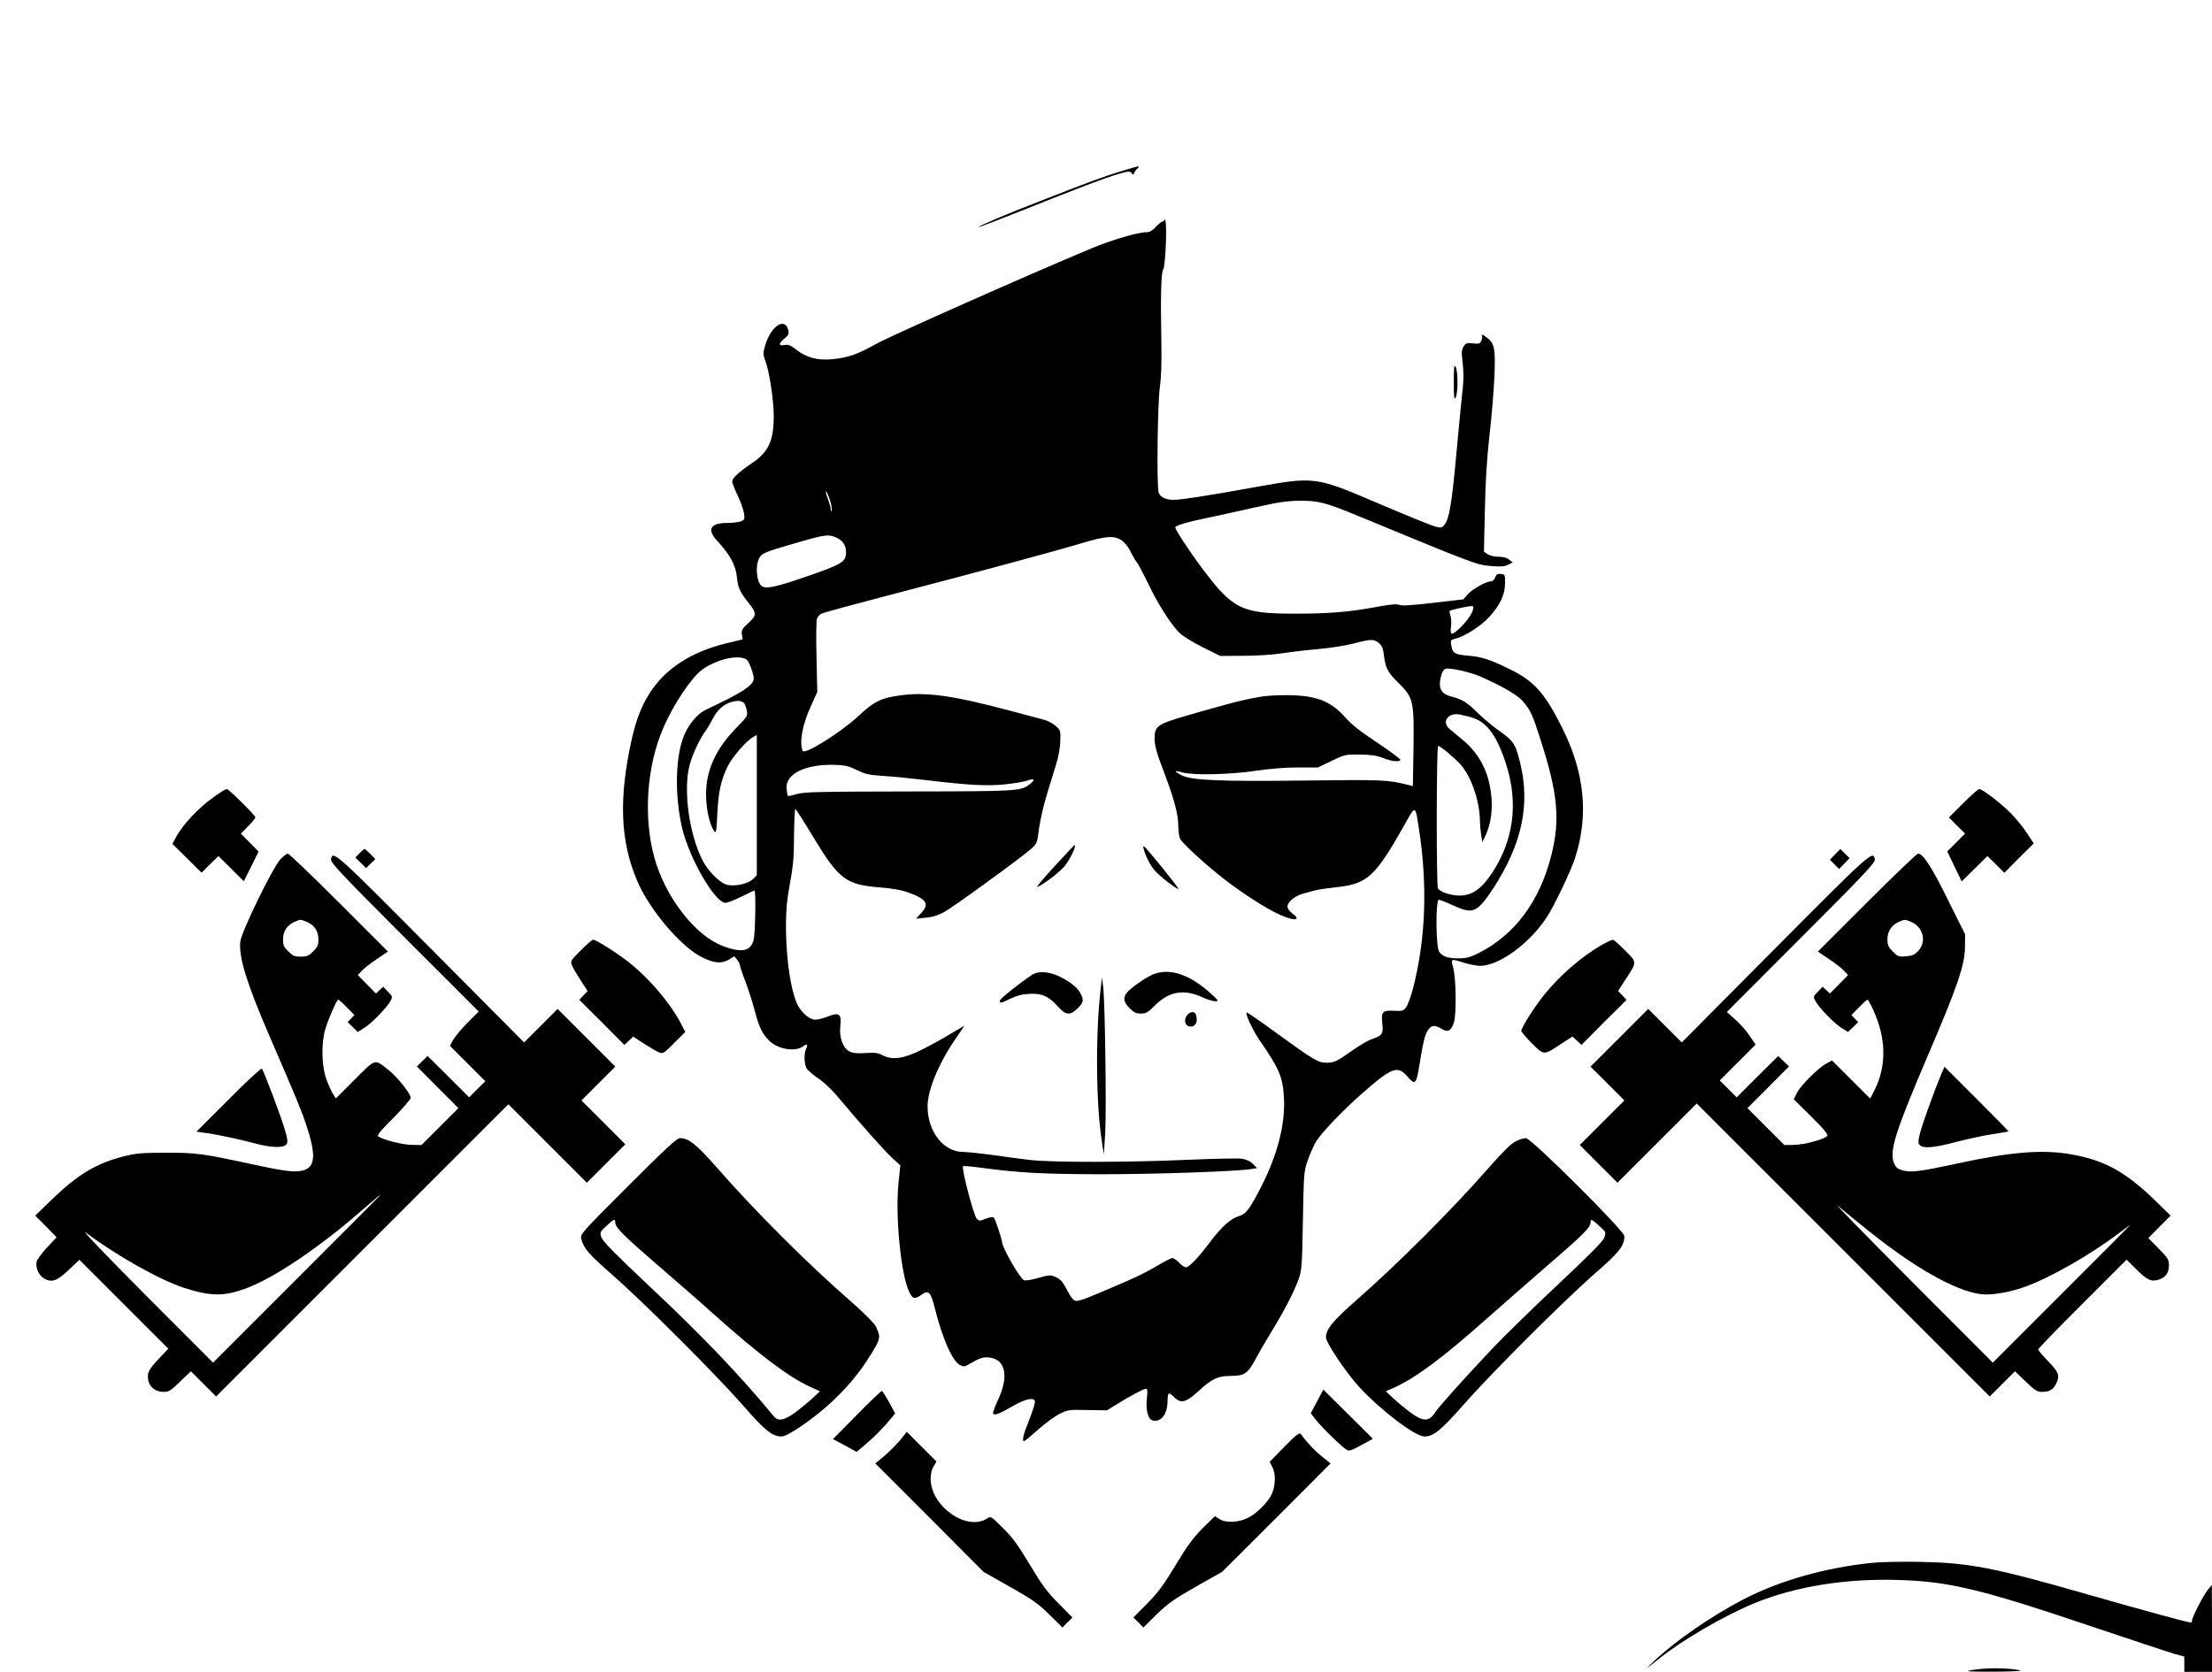 <?xml version="1.0" standalone="no"?>
<!DOCTYPE svg PUBLIC "-//W3C//DTD SVG 20010904//EN"
 "http://www.w3.org/TR/2001/REC-SVG-20010904/DTD/svg10.dtd">
<svg version="1.0" xmlns="http://www.w3.org/2000/svg"
 width="1438pt" height="1087pt" viewBox="0 0 1438 1087"
 preserveAspectRatio="xMidYMid meet">

<g transform="translate(0,1087) scale(0.1,-0.1)"
fill="#000000" stroke="none">
<path d="M7280 9754 c-118 -37 -167 -54 -525 -194 -217 -84 -398 -161 -392
-166 2 -2 120 43 263 100 401 160 552 217 639 243 75 22 81 22 93 6 6 -9 12
-11 12 -5 0 7 9 21 20 32 26 26 26 26 -110 -16z"/>
<path d="M7571 9443 c0 -7 -6 -13 -13 -13 -6 0 -26 -16 -44 -35 -23 -25 -40
-35 -62 -35 -56 0 -222 -49 -359 -106 -405 -169 -1293 -563 -1393 -618 -129
-72 -188 -92 -294 -102 -92 -8 -164 11 -229 62 -38 30 -52 35 -77 31 -40 -8
-40 10 1 43 25 21 29 30 24 53 -22 88 -114 27 -151 -100 -14 -49 -14 -58 0
-95 26 -63 56 -260 56 -362 0 -161 -33 -234 -141 -307 -85 -57 -129 -98 -129
-119 0 -10 16 -52 36 -93 20 -42 38 -94 41 -116 5 -37 3 -41 -21 -51 -15 -5
-53 -10 -84 -10 -115 0 -139 -41 -69 -117 83 -90 119 -157 127 -231 6 -71 20
-101 75 -170 55 -68 55 -83 0 -133 -41 -38 -46 -47 -42 -74 l5 -32 -111 -27
c-212 -52 -377 -155 -476 -297 -64 -91 -103 -186 -135 -329 -84 -381 -74 -655
34 -912 79 -190 286 -435 427 -504 76 -37 124 -41 170 -14 l37 22 18 -22 c10
-12 18 -28 18 -35 0 -7 15 -53 34 -102 19 -49 46 -133 60 -186 30 -115 52
-161 99 -206 59 -56 173 -72 223 -31 20 17 28 6 15 -18 -14 -26 -14 -94 0
-124 5 -13 40 -43 76 -68 40 -26 93 -77 136 -129 137 -164 299 -346 349 -392
l51 -46 -12 -115 c-22 -215 16 -602 71 -711 21 -43 37 -46 79 -15 44 33 60 17
85 -83 48 -196 115 -349 164 -374 24 -13 31 -12 61 6 73 42 95 49 140 41 98
-17 117 -127 46 -276 -20 -43 -34 -82 -31 -87 8 -14 40 -2 127 48 83 48 139
60 145 31 2 -10 -15 -63 -37 -119 -39 -97 -49 -139 -33 -139 4 0 45 34 91 75
46 41 109 87 140 102 53 27 62 28 182 25 l125 -2 60 37 c94 58 178 103 193
103 11 0 12 -12 7 -60 -9 -79 7 -138 38 -146 54 -13 96 42 96 126 0 27 4 50
10 50 5 0 20 -11 34 -25 43 -43 76 -34 155 38 90 83 127 101 218 101 86 1 105
15 162 121 20 38 63 111 94 162 81 131 152 268 178 343 22 61 24 86 29 385 6
311 7 322 32 392 14 40 38 93 52 118 34 57 169 199 297 312 199 175 235 188
300 112 48 -56 56 -49 75 67 25 155 36 202 55 233 22 36 45 39 90 12 42 -26
64 -14 81 42 17 57 14 286 -5 355 -16 60 -17 60 71 32 35 -11 83 -20 105 -20
122 1 318 143 431 314 48 72 157 300 185 386 90 276 63 556 -82 845 -113 227
-183 306 -340 383 -132 65 -186 82 -275 89 -84 7 -98 15 -107 65 -7 36 -6 37
32 47 62 17 162 82 215 140 70 77 101 142 102 216 1 58 0 60 -26 63 -22 3 -30
-2 -38 -22 -5 -15 -17 -26 -28 -26 -31 0 -120 -50 -150 -84 l-29 -33 -197 -23
c-140 -16 -203 -20 -219 -13 -16 7 -56 4 -147 -13 -183 -34 -309 -44 -535 -44
-342 0 -401 29 -597 291 -83 110 -178 255 -178 270 0 12 86 37 215 63 66 14
203 44 305 67 147 33 205 42 285 43 127 1 169 -10 390 -101 742 -307 765 -316
855 -323 66 -6 92 -4 114 8 l30 15 -23 18 c-15 13 -39 19 -70 19 -27 0 -56 7
-70 17 l-24 16 6 271 c4 191 13 334 30 486 14 118 28 290 32 381 8 188 1 219
-56 259 -18 13 -30 19 -26 13 4 -6 3 -22 -2 -36 -9 -22 -14 -24 -54 -20 -40 5
-47 3 -62 -20 -14 -23 -15 -37 -6 -109 6 -53 6 -110 1 -155 -5 -40 -23 -224
-40 -409 -31 -342 -48 -448 -80 -487 -17 -20 -21 -21 -61 -10 -24 6 -183 71
-353 143 -430 184 -423 183 -831 110 -305 -55 -468 -80 -514 -80 -54 0 -90 18
-99 49 -13 48 -7 579 8 681 9 65 12 156 10 290 -6 299 -2 461 12 478 13 15 25
262 15 312 -2 14 -5 19 -6 13z m-2176 -1823 c9 -27 14 -58 12 -67 -4 -14 -5
-13 -6 4 0 13 -10 45 -20 73 -11 27 -15 48 -11 45 5 -3 16 -28 25 -55z m39
-244 c43 -18 66 -51 66 -96 0 -64 -24 -79 -279 -166 -174 -60 -241 -74 -267
-56 -35 23 -46 129 -19 182 16 32 38 41 220 94 206 60 227 64 279 42z m1857
-19 c20 -13 44 -43 59 -74 14 -28 32 -60 41 -70 9 -10 41 -72 73 -137 62 -131
144 -260 202 -319 22 -22 84 -61 152 -95 l115 -57 151 1 c88 0 194 7 256 17
58 9 163 21 233 27 70 6 171 22 223 35 114 30 134 31 167 5 19 -15 27 -33 32
-68 12 -98 24 -121 95 -191 99 -98 103 -116 99 -428 l-4 -244 -25 6 c-136 35
-170 36 -665 30 -567 -7 -748 1 -813 34 -53 27 -51 35 4 19 65 -20 309 -15
476 10 93 14 195 22 277 22 l129 0 89 43 c85 41 91 42 183 41 72 -1 108 -6
150 -22 57 -23 105 -28 114 -13 3 4 -64 55 -149 111 -110 73 -171 121 -209
165 -95 108 -193 145 -385 145 -167 0 -238 -15 -650 -134 -189 -55 -207 -68
-205 -154 1 -43 15 -93 59 -207 69 -182 95 -279 95 -359 1 -34 6 -71 13 -82
15 -27 136 -140 250 -232 104 -85 254 -186 357 -240 113 -60 197 -67 120 -10
-18 13 -30 31 -30 44 0 29 50 71 103 84 23 6 58 16 77 21 19 5 80 14 135 20
204 21 255 68 446 407 72 129 69 130 93 -24 58 -373 44 -726 -39 -1044 -14
-52 -34 -106 -44 -120 -17 -22 -25 -25 -76 -22 -77 4 -87 -6 -79 -79 8 -70 1
-82 -64 -104 -26 -8 -85 -43 -132 -76 -96 -69 -116 -79 -168 -79 -52 0 -87 21
-315 187 -109 80 -201 143 -203 140 -10 -9 39 -114 84 -180 130 -188 152 -242
159 -377 9 -170 -43 -371 -148 -576 -77 -149 -99 -178 -147 -192 -52 -16 -112
-69 -184 -166 -77 -102 -138 -166 -158 -166 -9 0 -29 13 -45 30 -16 17 -35 30
-44 30 -8 0 -55 -24 -105 -54 -50 -30 -136 -73 -191 -96 -55 -23 -136 -58
-180 -77 -44 -19 -97 -40 -119 -46 -44 -13 -50 -8 -99 83 -20 38 -37 55 -65
67 -34 14 -42 14 -112 -6 -41 -12 -83 -19 -93 -15 -24 9 -135 199 -142 243 -7
43 -44 152 -55 165 -5 5 -27 1 -51 -8 -40 -16 -43 -16 -60 1 -20 21 -102 336
-88 341 5 2 62 -3 127 -12 240 -32 393 -40 767 -41 348 0 885 18 979 34 l38 6
-27 27 c-17 18 -42 29 -72 34 -25 4 -183 0 -352 -7 -382 -17 -878 -18 -1026
-1 -60 7 -172 22 -248 33 -75 10 -159 19 -185 19 -128 0 -232 132 -232 296 0
104 69 273 176 431 l64 94 -48 -28 c-26 -15 -64 -37 -85 -50 -21 -13 -84 -47
-140 -76 -122 -61 -195 -72 -260 -38 -31 16 -51 18 -111 14 -94 -7 -127 9
-152 72 -12 34 -15 60 -11 105 9 78 -8 90 -83 60 -28 -11 -64 -20 -80 -20 -38
0 -92 47 -118 103 -63 135 -93 515 -57 722 33 185 36 211 37 376 1 93 5 169 8
169 4 0 56 -81 116 -181 167 -277 214 -312 436 -329 68 -5 137 -17 172 -29
129 -45 152 -78 94 -138 l-33 -36 62 6 c42 3 79 15 120 36 58 32 480 338 562
408 43 38 43 38 56 138 8 55 30 154 51 220 20 66 48 156 61 200 15 46 25 109
26 148 2 65 1 70 -30 97 -18 16 -52 34 -75 40 -24 6 -128 34 -233 62 -349 93
-523 118 -684 99 -141 -17 -185 -38 -293 -139 -116 -107 -348 -252 -360 -224
-23 56 -1 175 55 294 l40 88 -5 227 c-3 126 -2 238 3 250 4 12 17 27 29 33 11
6 210 60 443 121 584 152 1097 291 1252 338 154 46 208 50 256 18z m2284 -454
c-11 -45 -108 -153 -137 -153 -7 0 -9 17 -5 47 3 26 1 58 -4 71 -5 14 -7 27
-5 30 6 6 113 30 140 31 15 1 17 -4 11 -26z m-4719 -324 c14 -11 44 -93 44
-120 0 -44 -75 -93 -308 -202 -53 -25 -106 -84 -139 -155 -63 -135 -70 -402
-17 -622 49 -198 213 -480 280 -480 13 0 60 18 104 40 44 22 82 40 85 40 10 0
5 -285 -6 -323 -20 -73 -80 -84 -202 -37 -168 64 -350 289 -430 531 -82 248
-72 581 26 839 52 139 153 306 240 398 79 83 268 137 323 91z m4766 -107 c142
-62 249 -124 282 -166 47 -57 60 -85 110 -243 114 -353 130 -524 70 -758 -75
-295 -236 -512 -468 -630 -58 -29 -83 -36 -131 -36 -71 -1 -107 11 -129 43
-22 31 -24 338 -2 338 7 0 47 -16 89 -35 105 -49 139 -47 191 9 23 24 69 90
103 147 174 288 214 542 131 823 -22 76 -38 96 -138 166 -35 25 -91 73 -125
106 -68 68 -99 87 -169 105 -71 18 -89 56 -66 141 6 21 18 38 28 40 31 7 160
-22 224 -50z m-4783 -176 c5 -6 12 -27 16 -47 6 -34 3 -39 -62 -105 -139 -141
-203 -279 -203 -440 0 -93 23 -197 53 -238 12 -17 15 -3 20 110 7 145 23 220
68 312 31 62 122 167 167 191 l22 12 0 -456 0 -456 -23 -23 c-34 -34 -125 -53
-176 -37 -44 13 -119 89 -153 155 -89 174 -128 463 -84 625 19 69 65 167 101
216 13 17 34 53 49 82 29 58 73 97 126 110 39 10 64 7 79 -11z m4735 -93 c95
-30 160 -122 219 -308 79 -251 46 -493 -96 -705 -69 -103 -128 -143 -212 -143
-51 0 -123 24 -137 46 -11 17 -10 927 1 927 15 0 102 -73 145 -120 70 -77 125
-237 127 -367 0 -26 4 -68 8 -93 l8 -45 22 47 c31 68 44 151 37 240 -13 161
-74 283 -187 377 -35 29 -74 61 -86 72 -52 44 -12 105 62 94 22 -4 62 -13 89
-22z m-4003 -340 c55 -27 79 -32 169 -38 58 -3 178 -15 268 -26 284 -34 407
-41 524 -29 59 6 125 17 147 25 47 16 53 6 15 -24 -57 -45 -73 -46 -784 -47
-591 -1 -682 -3 -730 -17 -30 -9 -56 -15 -58 -12 -2 2 -6 21 -8 42 -13 99 116
165 312 160 67 -2 90 -7 145 -34z"/>
<path d="M6855 5237 c-71 -77 -122 -138 -112 -134 39 15 137 89 175 132 34 38
79 131 69 141 -1 2 -61 -61 -132 -139z"/>
<path d="M7435 5349 c15 -51 43 -106 71 -138 30 -36 139 -121 155 -121 9 0
-206 266 -224 277 -5 3 -6 -4 -2 -18z"/>
<path d="M6710 4532 c-85 -56 -210 -156 -210 -168 0 -19 5 -18 69 13 39 19 76
29 122 31 81 5 128 -16 187 -83 50 -57 80 -59 128 -11 38 38 41 54 19 95 -20
40 -69 79 -140 113 -69 32 -136 36 -175 10z"/>
<path d="M7505 4538 c-38 -14 -99 -52 -152 -96 -55 -45 -58 -79 -9 -128 27
-27 42 -34 73 -34 33 0 46 7 87 49 94 95 190 113 312 57 31 -14 68 -26 83 -26
25 1 24 3 -23 46 -136 125 -264 170 -371 132z"/>
<path d="M7157 4455 c-36 -294 -33 -767 7 -1012 l12 -78 9 140 c8 151 -1 838
-13 945 l-8 65 -7 -60z"/>
<path d="M7714 4265 c-18 -28 -11 -61 15 -68 40 -10 63 29 45 77 -9 24 -41 19
-60 -9z"/>
<path d="M9451 8385 c0 -99 2 -116 12 -100 7 11 12 55 12 100 0 45 -5 89 -12
100 -10 16 -12 -1 -12 -100z"/>
<path d="M1394 5691 c-104 -73 -210 -186 -254 -272 l-19 -36 95 -94 94 -93 55
54 55 54 83 -82 82 -82 48 96 48 97 -57 58 -58 59 47 48 c26 26 47 52 47 58 0
13 -173 184 -186 184 -6 0 -42 -22 -80 -49z"/>
<path d="M12762 5647 l-92 -92 52 -53 53 -52 -58 -58 -58 -58 47 -98 47 -97
84 83 83 82 55 -54 55 -55 95 96 96 95 -42 64 c-22 35 -69 93 -103 128 -60 63
-188 162 -210 162 -6 0 -53 -42 -104 -93z"/>
<path d="M2337 5322 l-27 -28 35 -34 35 -34 30 29 30 29 -32 33 c-18 18 -35
33 -38 33 -3 0 -18 -13 -33 -28z"/>
<path d="M11930 5315 l-34 -35 30 -30 30 -30 34 35 34 35 -30 30 -30 30 -34
-35z"/>
<path d="M1823 5283 c-51 -55 -255 -474 -261 -536 -10 -101 41 -268 185 -602
183 -423 212 -494 242 -583 67 -201 62 -280 -19 -302 -54 -14 -113 -7 -335 41
-322 69 -355 74 -555 74 -158 0 -198 -4 -273 -23 -179 -45 -300 -117 -469
-280 l-109 -106 70 -70 69 -71 -63 -67 c-34 -37 -65 -78 -67 -92 -8 -40 14
-88 49 -109 50 -29 86 -15 163 59 l66 63 289 -289 289 -289 -61 -65 c-68 -72
-78 -92 -69 -141 9 -45 48 -75 98 -75 36 0 47 7 109 67 l70 67 82 -82 82 -82
950 950 950 950 255 -255 255 -255 125 125 125 125 -143 143 -142 142 110 110
110 110 -187 187 -188 188 -109 -109 -109 -109 -606 610 c-624 629 -640 643
-649 579 -3 -20 75 -103 478 -506 l482 -482 -74 -74 c-40 -41 -82 -91 -93
-112 l-20 -37 115 -115 115 -115 -53 -52 -52 -53 -135 135 -135 134 -35 -34
-35 -34 135 -136 135 -135 -120 -120 -120 -120 -64 1 c-58 1 -179 31 -216 54
-12 7 9 33 98 122 61 62 112 121 112 130 0 26 -85 134 -142 179 -96 76 -82 79
-222 -60 l-123 -123 -21 34 c-11 18 -30 62 -43 98 -28 83 -31 226 -5 315 19
67 75 195 85 195 4 0 29 -22 56 -50 l49 -50 -22 -23 -22 -23 33 -32 33 -32 47
30 c51 34 144 131 166 173 14 26 13 29 -17 59 l-31 32 -24 -22 -23 -22 -59 60
-59 60 29 31 c17 17 61 51 99 76 l68 46 -319 319 c-175 175 -325 318 -332 318
-7 0 -29 -17 -48 -37z m171 -407 c49 -20 76 -60 76 -113 0 -38 -5 -50 -34 -79
-29 -29 -41 -34 -81 -34 -40 0 -52 5 -81 34 -29 29 -34 41 -34 79 0 52 27 92
74 113 39 17 40 17 80 0z m476 -1779 c0 -1 -244 -246 -543 -545 l-542 -542
-445 446 c-250 251 -418 427 -384 401 198 -149 484 -310 639 -360 173 -56 259
-57 399 -6 185 67 477 264 758 509 112 97 118 102 118 97z"/>
<path d="M12137 5002 l-319 -319 68 -46 c38 -25 82 -59 99 -76 l29 -31 -59
-60 -59 -60 -23 22 -24 22 -31 -32 c-30 -30 -31 -33 -17 -59 22 -43 120 -144
168 -175 l45 -28 33 32 33 32 -22 23 -22 23 49 50 c27 28 52 50 56 50 3 0 20
-30 37 -67 84 -183 87 -362 10 -517 l-30 -59 -124 124 -124 124 -37 -20 c-52
-28 -166 -141 -191 -191 l-21 -41 114 -113 c82 -81 111 -117 104 -126 -18 -21
-149 -57 -215 -58 l-64 -1 -120 120 -120 120 135 135 135 136 -35 34 -35 34
-135 -134 -135 -135 -55 55 -55 55 116 116 117 117 -38 56 c-20 31 -62 79 -93
106 l-56 50 483 484 c403 403 482 487 479 507 -9 64 -25 49 -649 -579 l-606
-610 -109 109 -109 109 -187 -187 -188 -188 110 -110 110 -110 -145 -145 -145
-145 122 -122 123 -123 257 257 258 258 953 -953 952 -952 82 82 82 82 70 -67
c60 -58 74 -67 106 -67 47 0 71 13 90 50 28 54 20 77 -50 149 -36 37 -65 72
-65 77 0 5 129 139 288 297 l287 287 59 -59 c73 -74 102 -87 150 -71 46 15 66
44 66 94 0 36 -7 47 -67 108 l-67 68 72 73 73 73 -98 96 c-198 191 -332 265
-552 303 -183 32 -388 16 -736 -60 -242 -52 -300 -60 -355 -45 -34 9 -44 18
-57 47 -32 78 8 204 219 698 192 448 241 589 242 705 l1 85 -112 225 c-105
213 -162 300 -194 300 -7 0 -157 -143 -332 -318z m287 -126 c78 -33 102 -126
48 -187 -23 -26 -38 -33 -80 -37 -49 -4 -54 -2 -87 31 -30 30 -35 42 -35 80 0
52 27 92 74 113 39 17 40 17 80 0z m-273 -2012 c298 -238 558 -385 722 -408
64 -10 183 9 287 46 167 59 428 208 623 356 37 28 67 50 67 49 0 -1 -201 -203
-448 -450 l-447 -447 -540 541 c-297 298 -506 512 -464 476 42 -35 132 -109
200 -163z"/>
<path d="M3776 4691 c-68 -68 -69 -70 -57 -100 7 -16 33 -60 57 -97 l44 -68
-27 -28 -27 -29 147 -146 146 -147 29 27 28 27 68 -44 c37 -24 81 -50 97 -57
30 -12 32 -11 102 60 l72 71 -30 58 c-66 126 -195 280 -324 385 -74 61 -225
157 -245 157 -7 0 -42 -31 -80 -69z"/>
<path d="M10422 4731 c-132 -73 -281 -201 -385 -331 -65 -82 -147 -211 -147
-233 0 -7 31 -43 69 -81 80 -79 74 -79 187 -5 l77 50 29 -28 29 -27 146 147
147 146 -27 29 -28 29 50 77 c74 113 74 107 -5 187 -38 38 -73 69 -79 69 -5 0
-34 -13 -63 -29z"/>
<path d="M1486 3721 l-209 -209 49 -7 c76 -9 229 -42 334 -70 108 -29 187 -30
204 -3 8 13 5 37 -13 95 -25 86 -137 383 -149 395 -4 4 -102 -86 -216 -201z"/>
<path d="M12620 3886 c-40 -95 -121 -317 -137 -380 -14 -53 -15 -67 -4 -80 21
-25 93 -20 241 20 74 19 179 42 234 50 55 8 102 16 103 18 1 1 -92 96 -207
211 l-209 209 -21 -48z"/>
<path d="M4082 3157 c-306 -306 -312 -313 -303 -343 18 -65 45 -95 203 -234
208 -183 674 -649 851 -851 139 -160 188 -199 249 -199 35 0 183 99 293 196
119 106 210 212 285 335 66 107 67 114 33 186 -8 18 -78 88 -156 156 -294 257
-627 590 -881 880 -129 147 -179 187 -237 187 -18 0 -97 -73 -337 -313z m-82
-237 c0 -31 56 -86 279 -279 113 -97 275 -238 360 -315 301 -268 484 -406 623
-471 l68 -31 -43 -41 c-23 -22 -73 -63 -111 -92 -78 -58 -116 -65 -146 -29
-223 270 -473 531 -807 844 -225 212 -304 292 -313 318 -11 33 -10 36 32 75
49 46 58 49 58 21z"/>
<path d="M9853 3449 c-30 -15 -83 -67 -175 -172 -241 -275 -590 -624 -865
-865 -149 -131 -193 -185 -193 -238 0 -34 133 -232 215 -321 141 -153 365
-323 425 -323 58 0 108 40 251 203 181 206 657 682 860 859 158 138 189 178
189 241 0 34 -606 637 -640 637 -14 0 -44 -9 -67 -21z m546 -552 c41 -37 42
-39 31 -72 -8 -25 -87 -105 -303 -308 -161 -151 -353 -339 -428 -418 -183
-194 -348 -379 -367 -409 -41 -65 -78 -66 -163 -4 -34 26 -85 67 -111 92 l-49
46 61 27 c137 63 313 194 595 445 105 93 285 250 400 350 226 195 275 243 275
275 0 26 8 23 59 -24z"/>
<path d="M8562 1758 l-41 -77 38 -48 c42 -53 170 -176 198 -191 14 -8 36 0 93
32 l75 41 -161 160 -161 160 -41 -77z"/>
<path d="M5570 1670 l-155 -157 77 -41 77 -42 58 49 c59 50 119 111 166 169
l26 32 -39 73 c-22 39 -43 72 -47 73 -4 1 -78 -69 -163 -156z"/>
<path d="M5848 1502 c-27 -31 -73 -77 -103 -102 l-55 -45 353 -353 352 -353
170 -96 c145 -82 183 -109 256 -180 l86 -85 32 33 33 32 -90 91 c-74 74 -108
120 -187 252 -76 127 -112 177 -175 239 -77 77 -79 78 -103 62 -131 -86 -367
79 -367 258 0 32 7 61 19 81 l19 31 -96 96 -97 97 -47 -58z"/>
<path d="M8349 1463 l-95 -98 18 -35 c23 -42 20 -128 -7 -180 -27 -52 -95
-120 -150 -148 -63 -32 -147 -36 -189 -8 l-28 18 -79 -78 c-61 -61 -99 -112
-175 -238 -78 -130 -114 -179 -186 -252 l-90 -91 33 -32 32 -33 86 85 c74 72
111 98 256 181 l170 96 353 352 352 353 -55 44 c-47 37 -96 89 -140 148 -8 10
-32 -9 -106 -84z"/>
<path d="M12175 709 c-310 -32 -601 -114 -843 -239 -209 -109 -441 -269 -582
-403 -60 -57 -55 -54 35 18 150 121 422 279 620 361 267 109 593 162 939 151
327 -10 532 -59 1235 -296 273 -92 524 -175 559 -185 l62 -17 0 -50 0 -49 90
0 90 0 0 283 -1 282 -25 -30 c-28 -33 -104 -181 -104 -202 0 -7 -3 -13 -6 -13
-19 0 -302 77 -675 184 -615 176 -768 205 -1094 211 -115 2 -250 -1 -300 -6z"/>
<path d="M12871 18 c-41 -4 -76 -10 -79 -13 -3 -3 80 -5 184 -4 117 1 176 4
154 9 -58 13 -181 17 -259 8z"/>
</g>
</svg>
